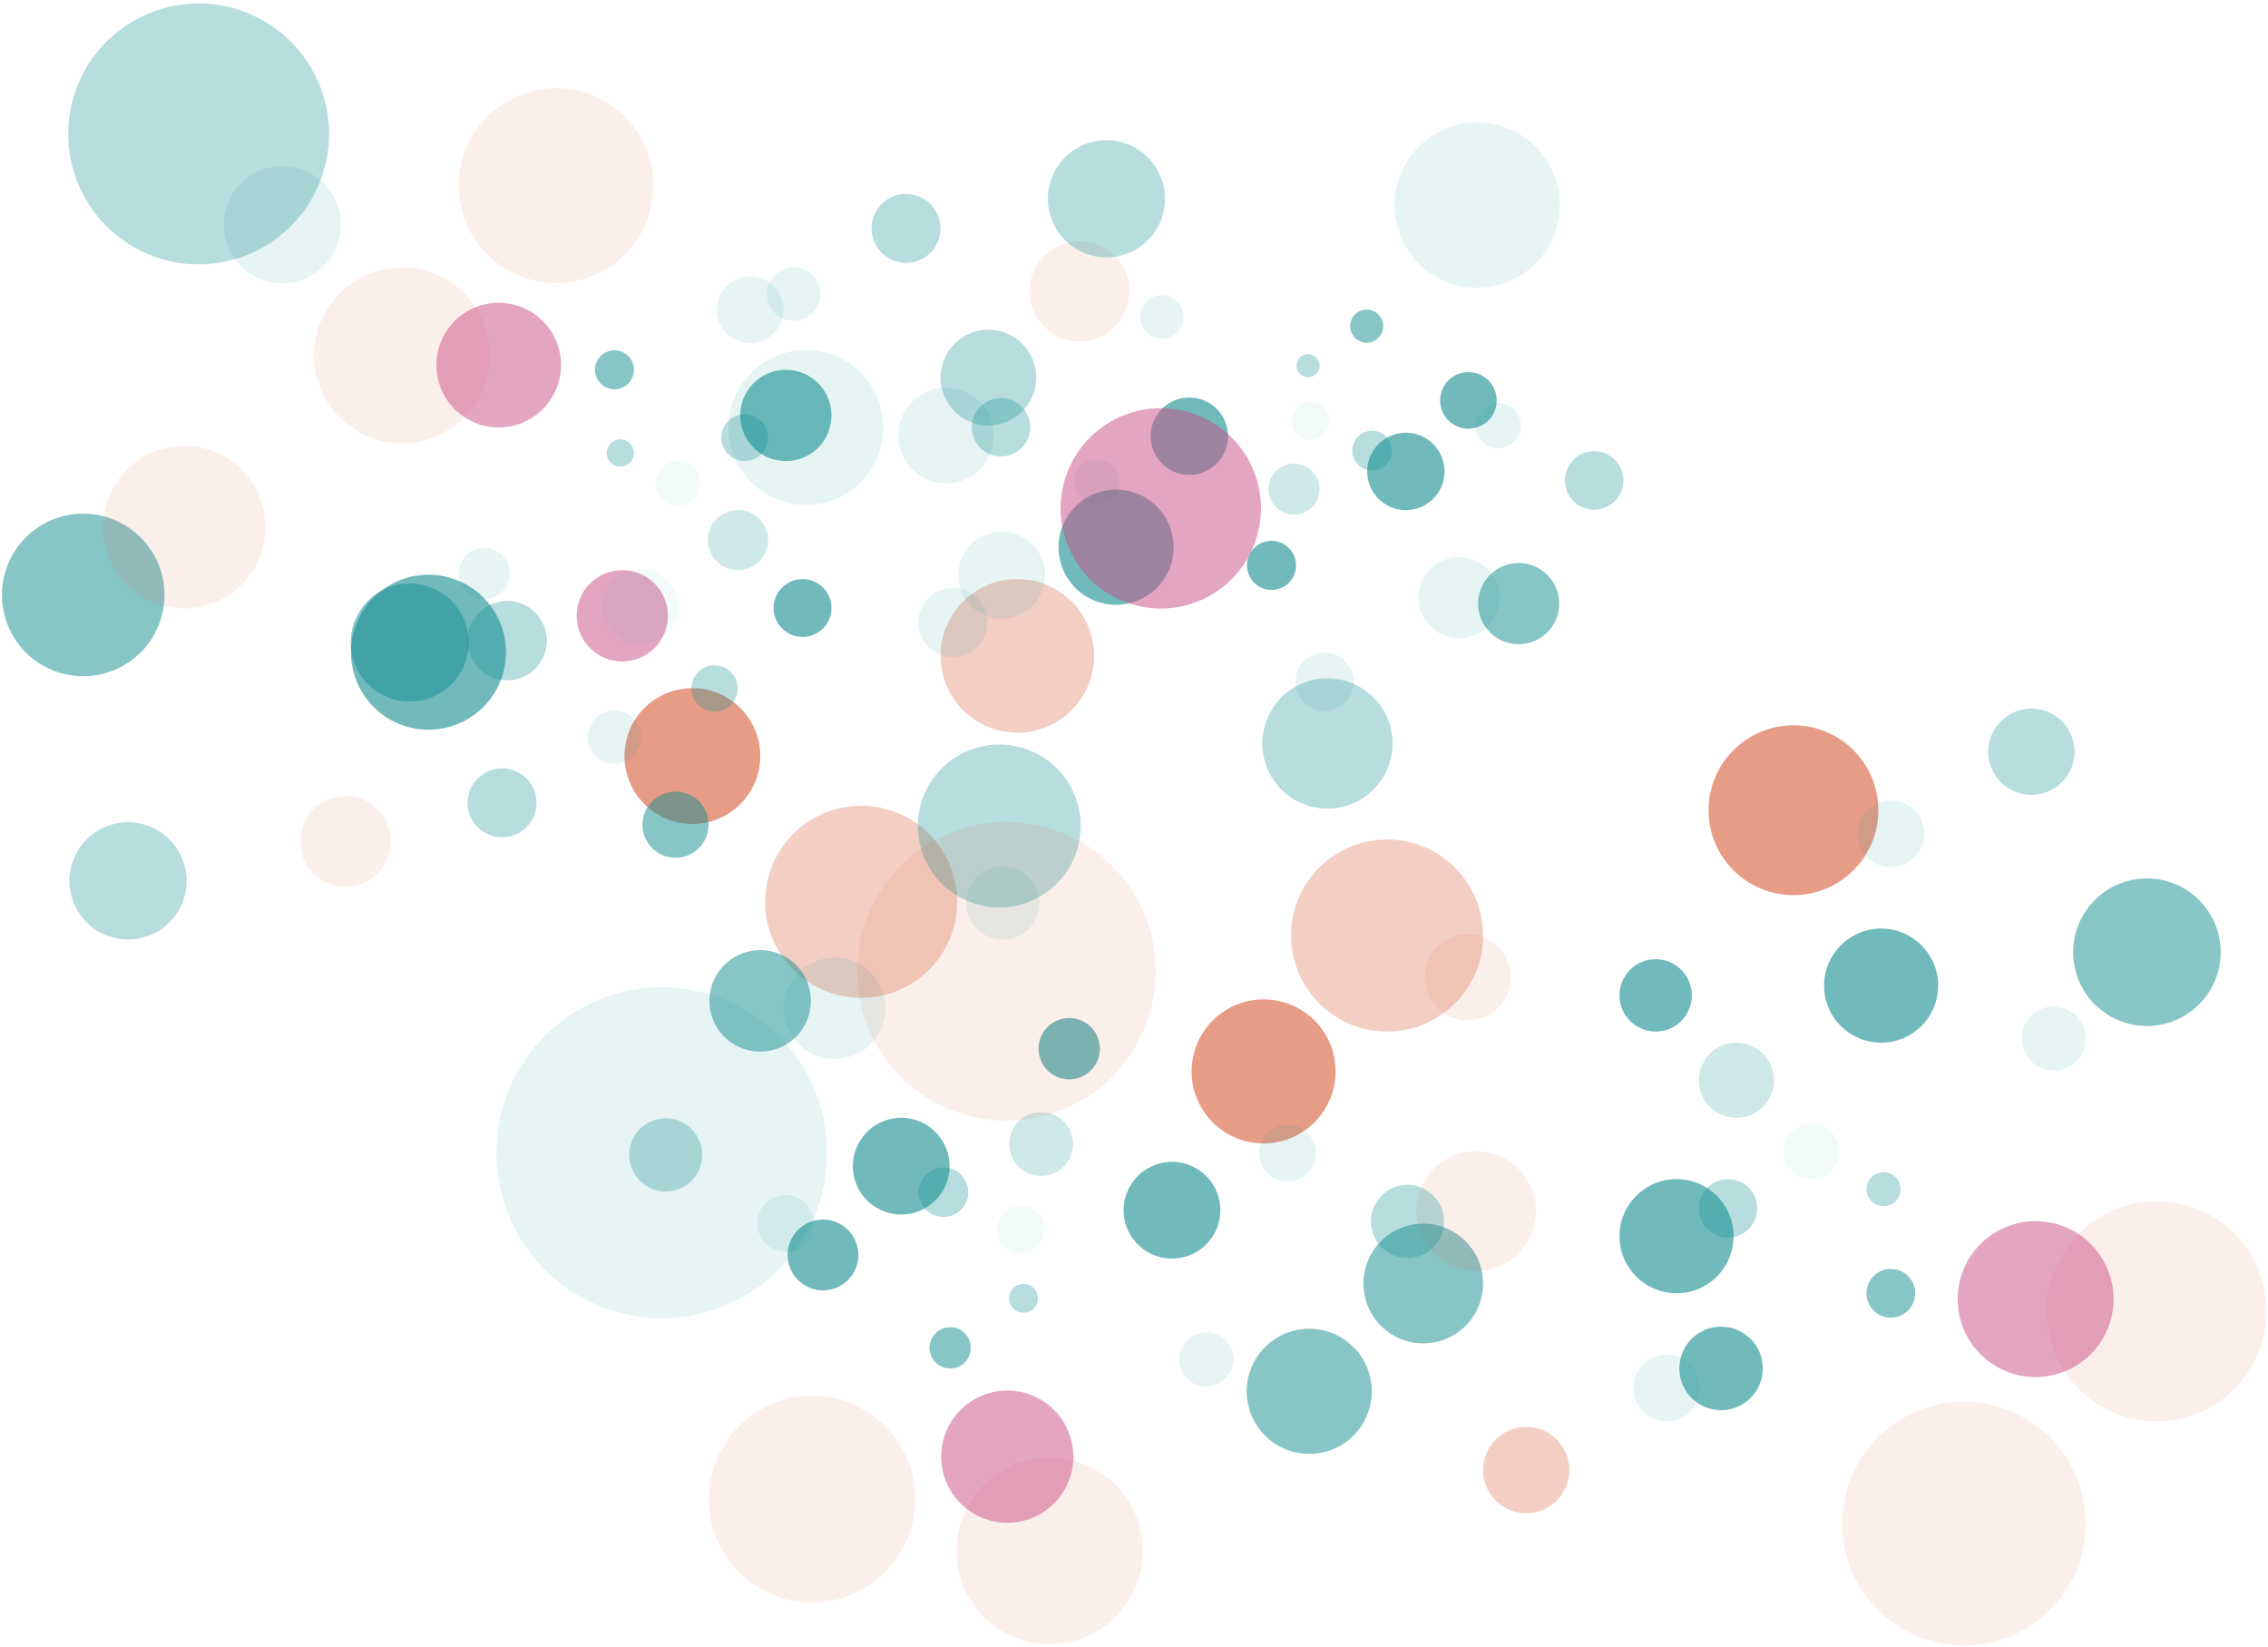 <?xml version="1.0" encoding="UTF-8" standalone="no"?>
<svg width="376px" height="273px" viewBox="0 0 376 273" version="1.1" xmlns="http://www.w3.org/2000/svg" xmlns:xlink="http://www.w3.org/1999/xlink" xmlns:sketch="http://www.bohemiancoding.com/sketch/ns">
    <!-- Generator: Sketch 3.3.3 (12072) - http://www.bohemiancoding.com/sketch -->
    <title>Rectangle 24 Copy + exposition copy 2</title>
    <desc>Created with Sketch.</desc>
    <defs></defs>
    <g id="Page-1" stroke="none" stroke-width="1" fill="none" fill-rule="evenodd" sketch:type="MSPage">
        <g id="Pricing" sketch:type="MSArtboardGroup" transform="translate(-532, -587)">
            <g id="Rectangle-24-Copy-+-exposition-copy-2" sketch:type="MSLayerGroup" transform="translate(483, 574)">
                <rect id="Mask" sketch:type="MSShapeGroup" x="0" y="0" width="474" height="302"></rect>
                <g id="exposition-copy-2" transform="translate(237.291, 149.5) scale(-1, 1) rotate(-180) translate(-237.291, -149.5) translate(49, 13)" sketch:type="MSShapeGroup">
                    <ellipse id="Oval-3" fill-opacity="0.5" fill="#138C8F" cx="235.956" cy="60.268" rx="9.921" ry="9.921"></ellipse>
                    <ellipse id="Oval-3-Copy" fill-opacity="0.1" fill="#D75B36" cx="244.723" cy="72.265" rx="9.921" ry="9.921"></ellipse>
                    <ellipse id="Oval-3-Copy-2" fill-opacity="0.3" fill="#D75B36" cx="229.957" cy="117.946" rx="15.919" ry="15.919"></ellipse>
                    <ellipse id="Oval-3-Copy-46" fill-opacity="0.3" fill="#D75B36" cx="142.773" cy="123.533" rx="15.919" ry="15.919"></ellipse>
                    <circle id="Oval-3-Copy-4" fill-opacity="0.3" fill="#D75B36" cx="253.029" cy="29.352" r="7.152"></circle>
                    <circle id="Oval-3-Copy-5" fill-opacity="0.1" fill="#D75B36" cx="243.339" cy="111.025" r="7.152"></circle>
                    <ellipse id="Oval-3-Copy-3" fill-opacity="0.6" fill="#138C8F" cx="274.486" cy="108.026" rx="5.999" ry="5.999"></ellipse>
                    <ellipse id="Oval-3-Copy-6" fill-opacity="0.6" fill="#138C8F" cx="277.946" cy="68.112" rx="9.459" ry="9.459"></ellipse>
                    <ellipse id="Oval-3-Copy-9" fill-opacity="0.1" fill="#138C8F" cx="276.331" cy="42.964" rx="5.537" ry="5.537"></ellipse>
                    <ellipse id="Oval-3-Copy-7" fill-opacity="0.05" fill="#138C8F" cx="300.326" cy="82.186" rx="4.614" ry="4.614"></ellipse>
                    <ellipse id="Oval-3-Copy-8" fill-opacity="0.6" fill="#D75B36" cx="297.326" cy="138.711" rx="14.074" ry="14.074"></ellipse>
                    <path d="M343.7,115.178 C343.7,121.931 349.175,127.406 355.928,127.406 C362.681,127.406 368.156,121.931 368.156,115.178 C368.156,108.425 362.681,102.95 355.928,102.95 C349.175,102.95 343.7,108.425 343.7,115.178 L343.7,115.178 Z" id="Oval-3-Copy-19" fill-opacity="0.5" fill="#138C8F"></path>
                    <path d="M309.439,58.653 C309.439,60.883 311.247,62.69 313.476,62.69 C315.706,62.69 317.514,60.883 317.514,58.653 C317.514,56.423 315.706,54.615 313.476,54.615 C311.247,54.615 309.439,56.423 309.439,58.653 L309.439,58.653 Z" id="Oval-3-Copy-21" fill-opacity="0.5" fill="#138C8F"></path>
                    <path d="M309.439,75.899 C309.439,77.46 310.704,78.725 312.265,78.725 C313.826,78.725 315.091,77.46 315.091,75.899 C315.091,74.338 313.826,73.072 312.265,73.072 C310.704,73.072 309.439,74.338 309.439,75.899 L309.439,75.899 Z" id="Oval-3-Copy-22" fill-opacity="0.3" fill="#138C8F"></path>
                    <path d="M335.164,100.874 C335.164,103.804 337.539,106.18 340.47,106.18 C343.401,106.18 345.777,103.804 345.777,100.874 C345.777,97.943 343.401,95.567 340.47,95.567 C337.539,95.567 335.164,97.943 335.164,100.874 L335.164,100.874 Z" id="Oval-3-Copy-10" fill-opacity="0.1" fill="#138C8F"></path>
                    <path d="M305.401,20.469 C305.401,31.619 314.44,40.657 325.589,40.657 C336.738,40.657 345.777,31.619 345.777,20.469 C345.777,9.32 336.738,0.282 325.589,0.282 C314.44,0.282 305.401,9.32 305.401,20.469 L305.401,20.469 Z" id="Oval-3-Copy-20" fill-opacity="0.1" fill="#D75B36"></path>
                    <path d="M281.638,72.726 C281.638,75.402 283.807,77.571 286.483,77.571 C289.159,77.571 291.328,75.402 291.328,72.726 C291.328,70.05 289.159,67.881 286.483,67.881 C283.807,67.881 281.638,70.05 281.638,72.726 L281.638,72.726 Z" id="Oval-3-Copy-11" fill-opacity="0.3" fill="#138C8F"></path>
                    <path d="M329.626,148.401 C329.626,152.351 332.829,155.553 336.779,155.553 C340.729,155.553 343.931,152.351 343.931,148.401 C343.931,144.451 340.729,141.249 336.779,141.249 C332.829,141.249 329.626,144.451 329.626,148.401 L329.626,148.401 Z" id="Oval-3-Copy-12" fill-opacity="0.3" fill="#138C8F"></path>
                    <path d="M339.316,55.653 C339.316,65.72 347.477,73.88 357.543,73.88 C367.609,73.88 375.769,65.72 375.769,55.653 C375.769,45.587 367.609,37.427 357.543,37.427 C347.477,37.427 339.316,45.587 339.316,55.653 L339.316,55.653 Z" id="Oval-3-Copy-13" fill-opacity="0.1" fill="#D75B36"></path>
                    <path d="M324.551,57.683 C324.551,64.818 330.335,70.603 337.471,70.603 C344.606,70.603 350.391,64.818 350.391,57.683 C350.391,50.547 344.606,44.763 337.471,44.763 C330.335,44.763 324.551,50.547 324.551,57.683 L324.551,57.683 Z" id="Oval-3-Copy-14" fill-opacity="0.5" fill="#CA4D85"></path>
                    <path d="M302.402,109.641 C302.402,114.865 306.637,119.1 311.861,119.1 C317.086,119.1 321.321,114.865 321.321,109.641 C321.321,104.416 317.086,100.181 311.861,100.181 C306.637,100.181 302.402,104.416 302.402,109.641 L302.402,109.641 Z" id="Oval-3-Copy-15" fill-opacity="0.6" fill="#138C8F"></path>
                    <path d="M307.939,134.789 C307.939,137.847 310.418,140.326 313.476,140.326 C316.534,140.326 319.014,137.847 319.014,134.789 C319.014,131.731 316.534,129.252 313.476,129.252 C310.418,129.252 307.939,131.731 307.939,134.789 L307.939,134.789 Z" id="Oval-3-Copy-16" fill-opacity="0.1" fill="#138C8F"></path>
                    <path d="M281.638,93.952 C281.638,97.392 284.427,100.181 287.867,100.181 C291.307,100.181 294.096,97.392 294.096,93.952 C294.096,90.512 291.307,87.723 287.867,87.723 C284.427,87.723 281.638,90.512 281.638,93.952 L281.638,93.952 Z" id="Oval-3-Copy-17" fill-opacity="0.2" fill="#138C8F"></path>
                    <path d="M278.408,46.194 C278.408,50.017 281.507,53.116 285.329,53.116 C289.152,53.116 292.251,50.017 292.251,46.194 C292.251,42.371 289.152,39.273 285.329,39.273 C281.507,39.273 278.408,42.371 278.408,46.194 L278.408,46.194 Z" id="Oval-3-Copy-18" fill-opacity="0.6" fill="#138C8F"></path>
                    <path d="M133.308,102.91 C130.984,98.886 125.839,97.507 121.815,99.83 C117.79,102.153 116.412,107.299 118.735,111.323 C121.058,115.347 126.204,116.726 130.228,114.403 C134.252,112.079 135.631,106.934 133.308,102.91 L133.308,102.91 L133.308,102.91 Z" id="Oval-3-Copy-45" fill-opacity="0.5" fill="#138C8F"></path>
                    <path d="M145.656,101.678 C143.333,97.654 138.187,96.275 134.163,98.599 C130.139,100.922 128.76,106.067 131.083,110.092 C133.407,114.116 138.552,115.494 142.576,113.171 C146.6,110.848 147.979,105.702 145.656,101.678 L145.656,101.678 L145.656,101.678 Z" id="Oval-3-Copy-23" fill-opacity="0.1" fill="#138C8F"></path>
                    <path d="M177.355,129.355 C173.627,122.897 165.371,120.685 158.913,124.413 C152.456,128.141 150.244,136.398 153.972,142.855 C157.7,149.312 165.957,151.525 172.414,147.797 C178.871,144.069 181.084,135.812 177.355,129.355 L177.355,129.355 L177.355,129.355 Z" id="Oval-3-Copy-24" fill-opacity="0.3" fill="#138C8F"></path>
                    <path d="M115.622,78.551 C113.948,75.65 110.238,74.656 107.337,76.331 C104.436,78.006 103.442,81.716 105.117,84.617 C106.792,87.518 110.501,88.512 113.402,86.837 C116.303,85.162 117.297,81.453 115.622,78.551 L115.622,78.551 L115.622,78.551 Z" id="Oval-3-Copy-25" fill-opacity="0.3" fill="#138C8F"></path>
                    <path d="M171.507,120.307 C169.832,117.406 166.123,116.412 163.222,118.087 C160.321,119.762 159.327,123.472 161.002,126.373 C162.677,129.274 166.386,130.268 169.287,128.593 C172.188,126.918 173.182,123.208 171.507,120.307 L171.507,120.307 L171.507,120.307 Z" id="Oval-3-Copy-26" fill-opacity="0.1" fill="#138C8F"></path>
                    <path d="M181.666,96.645 C180.261,94.212 177.15,93.378 174.717,94.783 C172.284,96.188 171.45,99.299 172.855,101.732 C174.26,104.165 177.371,104.999 179.804,103.594 C182.237,102.19 183.071,99.078 181.666,96.645 L181.666,96.645 L181.666,96.645 Z" id="Oval-3-Copy-27" fill-opacity="0.6" fill="#138C8F"></path>
                    <path d="M156.356,75.708 C154.141,71.871 149.235,70.556 145.398,72.772 C141.561,74.987 140.246,79.893 142.462,83.73 C144.677,87.567 149.583,88.882 153.42,86.666 C157.257,84.451 158.572,79.545 156.356,75.708 L156.356,75.708 L156.356,75.708 Z" id="Oval-3-Copy-28" fill-opacity="0.6" fill="#138C8F"></path>
                    <path d="M134.318,67.892 C133.021,65.646 130.149,64.877 127.903,66.173 C125.657,67.47 124.888,70.342 126.184,72.588 C127.481,74.834 130.353,75.604 132.599,74.307 C134.845,73.01 135.615,70.138 134.318,67.892 L134.318,67.892 L134.318,67.892 Z" id="Oval-3-Copy-29" fill-opacity="0.1" fill="#138C8F"></path>
                    <path d="M172.627,67.292 C171.546,65.42 169.153,64.779 167.282,65.86 C165.41,66.94 164.769,69.334 165.849,71.205 C166.93,73.077 169.323,73.718 171.195,72.638 C173.066,71.557 173.708,69.164 172.627,67.292 L172.627,67.292 L172.627,67.292 Z" id="Oval-3-Copy-30" fill-opacity="0.05" fill="#138C8F"></path>
                    <path d="M219.824,89.457 C216.528,83.748 209.229,81.792 203.52,85.088 C197.811,88.384 195.856,95.683 199.151,101.392 C202.447,107.1 209.747,109.056 215.455,105.761 C221.164,102.465 223.12,95.165 219.824,89.457 L219.824,89.457 L219.824,89.457 Z" id="Oval-3-Copy-31" fill-opacity="0.6" fill="#D75B36"></path>
                    <path d="M226.035,37.212 C223.171,32.252 216.829,30.553 211.869,33.416 C206.909,36.28 205.21,42.622 208.074,47.582 C210.937,52.542 217.279,54.241 222.239,51.378 C227.199,48.514 228.899,42.172 226.035,37.212 L226.035,37.212 L226.035,37.212 Z" id="Oval-3-Copy-32" fill-opacity="0.5" fill="#138C8F"></path>
                    <path d="M160.494,47.896 C159.549,46.258 157.455,45.697 155.817,46.643 C154.179,47.588 153.618,49.682 154.564,51.32 C155.509,52.958 157.603,53.519 159.241,52.573 C160.879,51.628 161.44,49.534 160.494,47.896 L160.494,47.896 L160.494,47.896 Z" id="Oval-3-Copy-33" fill-opacity="0.5" fill="#138C8F"></path>
                    <path d="M171.759,56.613 C171.097,55.467 169.631,55.074 168.485,55.736 C167.339,56.398 166.946,57.864 167.608,59.01 C168.27,60.157 169.736,60.55 170.882,59.888 C172.028,59.226 172.421,57.76 171.759,56.613 L171.759,56.613 L171.759,56.613 Z" id="Oval-3-Copy-34" fill-opacity="0.3" fill="#138C8F"></path>
                    <path d="M203.888,45.435 C202.646,43.283 199.893,42.545 197.741,43.788 C195.589,45.031 194.851,47.783 196.094,49.936 C197.336,52.088 200.089,52.825 202.241,51.583 C204.394,50.34 205.131,47.588 203.888,45.435 L203.888,45.435 L203.888,45.435 Z" id="Oval-3-Copy-35" fill-opacity="0.1" fill="#138C8F"></path>
                    <path d="M149.444,15.957 C144.717,7.768 134.246,4.963 126.057,9.69 C117.869,14.418 115.063,24.889 119.791,33.077 C124.519,41.266 134.989,44.071 143.178,39.344 C151.366,34.616 154.172,24.145 149.444,15.957 L149.444,15.957 L149.444,15.957 Z" id="Oval-3-Copy-36" fill-opacity="0.1" fill="#D75B36"></path>
                    <path d="M159.977,73.351 C158.843,71.386 156.33,70.712 154.364,71.847 C152.399,72.982 151.726,75.495 152.86,77.46 C153.995,79.425 156.508,80.098 158.473,78.964 C160.439,77.829 161.112,75.316 159.977,73.351 L159.977,73.351 L159.977,73.351 Z" id="Oval-3-Copy-37" fill-opacity="0.3" fill="#138C8F"></path>
                    <path d="M238.59,67.521 C236.915,64.62 233.206,63.626 230.305,65.301 C227.404,66.976 226.41,70.685 228.085,73.586 C229.76,76.487 233.469,77.481 236.37,75.806 C239.271,74.131 240.265,70.422 238.59,67.521 L238.59,67.521 L238.59,67.521 Z" id="Oval-3-Copy-38" fill-opacity="0.3" fill="#138C8F"></path>
                    <path d="M187.401,8.238 C183.132,0.845 173.679,-1.688 166.286,2.58 C158.893,6.848 156.36,16.302 160.628,23.695 C164.897,31.088 174.35,33.621 181.743,29.353 C189.136,25.084 191.669,15.631 187.401,8.238 L187.401,8.238 L187.401,8.238 Z" id="Oval-3-Copy-39" fill-opacity="0.1" fill="#D75B36"></path>
                    <path d="M176.482,26.093 C173.456,20.852 166.755,19.057 161.514,22.082 C156.273,25.108 154.478,31.809 157.504,37.05 C160.529,42.291 167.23,44.086 172.471,41.06 C177.712,38.035 179.507,31.334 176.482,26.093 L176.482,26.093 L176.482,26.093 Z" id="Oval-3-Copy-40" fill-opacity="0.5" fill="#CA4D85"></path>
                    <path d="M201.245,68.408 C199.03,64.571 194.124,63.256 190.287,65.471 C186.45,67.686 185.136,72.593 187.351,76.43 C189.566,80.267 194.472,81.581 198.309,79.366 C202.146,77.151 203.461,72.244 201.245,68.408 L201.245,68.408 L201.245,68.408 Z" id="Oval-3-Copy-41" fill-opacity="0.6" fill="#138C8F"></path>
                    <path d="M217.523,79.55 C216.226,77.304 213.354,76.534 211.108,77.831 C208.862,79.128 208.092,81.999 209.389,84.245 C210.686,86.491 213.558,87.261 215.804,85.964 C218.05,84.668 218.819,81.796 217.523,79.55 L217.523,79.55 L217.523,79.55 Z" id="Oval-3-Copy-42" fill-opacity="0.1" fill="#138C8F"></path>
                    <path d="M177.173,80.749 C175.714,78.222 172.483,77.357 169.956,78.815 C167.43,80.274 166.564,83.505 168.023,86.032 C169.481,88.559 172.712,89.424 175.239,87.966 C177.766,86.507 178.632,83.276 177.173,80.749 L177.173,80.749 L177.173,80.749 Z" id="Oval-3-Copy-43" fill-opacity="0.2" fill="#138C8F"></path>
                    <path d="M141.523,62.065 C139.902,59.258 136.312,58.296 133.505,59.917 C130.697,61.538 129.736,65.128 131.356,67.935 C132.977,70.743 136.567,71.705 139.375,70.084 C142.182,68.463 143.144,64.873 141.523,62.065 L141.523,62.065 L141.523,62.065 Z" id="Oval-3-Copy-44" fill-opacity="0.6" fill="#138C8F"></path>
                    <path d="M163.861,202.485 C159.479,202.485 155.928,206.037 155.928,210.419 C155.928,214.8 159.479,218.352 163.861,218.352 C168.242,218.352 171.794,214.8 171.794,210.419 C171.794,206.037 168.242,202.485 163.861,202.485 L163.861,202.485 Z" id="Oval-3" fill-opacity="0.3" fill="#138C8F"></path>
                    <path d="M156.85,192.892 C152.469,192.892 148.917,196.443 148.917,200.825 C148.917,205.206 152.469,208.758 156.85,208.758 C161.231,208.758 164.783,205.206 164.783,200.825 C164.783,196.443 161.231,192.892 156.85,192.892 L156.85,192.892 Z" id="Oval-3-Copy" fill-opacity="0.1" fill="#138C8F"></path>
                    <path d="M168.658,151.565 C161.627,151.565 155.928,157.264 155.928,164.295 C155.928,171.326 161.627,177.025 168.658,177.025 C175.688,177.025 181.388,171.326 181.388,164.295 C181.388,157.264 175.688,151.565 168.658,151.565 L168.658,151.565 Z" id="Oval-3-Copy-2" fill-opacity="0.3" fill="#D75B36"></path>
                    <path d="M150.208,229.422 C147.05,229.422 144.489,231.982 144.489,235.141 C144.489,238.3 147.05,240.86 150.208,240.86 C153.367,240.86 155.928,238.3 155.928,235.141 C155.928,231.982 153.367,229.422 150.208,229.422 L150.208,229.422 Z" id="Oval-3-Copy-4" fill-opacity="0.3" fill="#138C8F"></path>
                    <path d="M157.957,164.11 C154.798,164.11 152.238,166.671 152.238,169.83 C152.238,172.989 154.798,175.549 157.957,175.549 C161.116,175.549 163.676,172.989 163.676,169.83 C163.676,166.671 161.116,164.11 157.957,164.11 L157.957,164.11 Z" id="Oval-3-Copy-5" fill-opacity="0.1" fill="#138C8F"></path>
                    <path d="M133.05,167.431 C130.401,167.431 128.253,169.579 128.253,172.228 C128.253,174.877 130.401,177.025 133.05,177.025 C135.7,177.025 137.847,174.877 137.847,172.228 C137.847,169.579 135.7,167.431 133.05,167.431 L133.05,167.431 Z" id="Oval-3-Copy-3" fill-opacity="0.6" fill="#138C8F"></path>
                    <path d="M130.283,196.582 C126.105,196.582 122.719,199.968 122.719,204.146 C122.719,208.323 126.105,211.71 130.283,211.71 C134.461,211.71 137.847,208.323 137.847,204.146 C137.847,199.968 134.461,196.582 130.283,196.582 L130.283,196.582 Z" id="Oval-3-Copy-6" fill-opacity="0.6" fill="#138C8F"></path>
                    <path d="M131.574,219.828 C129.129,219.828 127.146,221.81 127.146,224.256 C127.146,226.701 129.129,228.684 131.574,228.684 C134.02,228.684 136.002,226.701 136.002,224.256 C136.002,221.81 134.02,219.828 131.574,219.828 L131.574,219.828 Z" id="Oval-3-Copy-9" fill-opacity="0.1" fill="#138C8F"></path>
                    <path d="M112.387,189.202 C110.349,189.202 108.697,190.854 108.697,192.892 C108.697,194.929 110.349,196.582 112.387,196.582 C114.425,196.582 116.077,194.929 116.077,192.892 C116.077,190.854 114.425,189.202 112.387,189.202 L112.387,189.202 Z" id="Oval-3-Copy-7" fill-opacity="0.05" fill="#138C8F"></path>
                    <path d="M114.785,136.436 C108.57,136.436 103.531,141.475 103.531,147.69 C103.531,153.906 108.57,158.945 114.785,158.945 C121.001,158.945 126.039,153.906 126.039,147.69 C126.039,141.475 121.001,136.436 114.785,136.436 L114.785,136.436 Z" id="Oval-3-Copy-8" fill-opacity="0.6" fill="#D75B36"></path>
                    <path d="M77.702,166.509 C77.702,161.109 73.324,156.731 67.924,156.731 C62.523,156.731 58.146,161.109 58.146,166.509 C58.146,171.909 62.523,176.287 67.924,176.287 C73.324,176.287 77.702,171.909 77.702,166.509 L77.702,166.509 L77.702,166.509 Z" id="Oval-3-Copy-19" fill-opacity="0.5" fill="#138C8F"></path>
                    <path d="M105.099,211.71 C105.099,209.927 103.654,208.481 101.871,208.481 C100.088,208.481 98.642,209.927 98.642,211.71 C98.642,213.493 100.088,214.939 101.871,214.939 C103.654,214.939 105.099,213.493 105.099,211.71 L105.099,211.71 L105.099,211.71 Z" id="Oval-3-Copy-21" fill-opacity="0.5" fill="#138C8F"></path>
                    <path d="M105.099,197.919 C105.099,196.671 104.088,195.659 102.839,195.659 C101.591,195.659 100.579,196.671 100.579,197.919 C100.579,199.167 101.591,200.179 102.839,200.179 C104.088,200.179 105.099,199.167 105.099,197.919 L105.099,197.919 L105.099,197.919 Z" id="Oval-3-Copy-22" fill-opacity="0.3" fill="#138C8F"></path>
                    <path d="M84.528,177.948 C84.528,175.604 82.628,173.704 80.285,173.704 C77.941,173.704 76.041,175.604 76.041,177.948 C76.041,180.291 77.941,182.191 80.285,182.191 C82.628,182.191 84.528,180.291 84.528,177.948 L84.528,177.948 L84.528,177.948 Z" id="Oval-3-Copy-10" fill-opacity="0.1" fill="#138C8F"></path>
                    <path d="M108.328,242.244 C108.328,233.328 101.1,226.101 92.185,226.101 C83.269,226.101 76.041,233.328 76.041,242.244 C76.041,251.16 83.269,258.387 92.185,258.387 C101.1,258.387 108.328,251.16 108.328,242.244 L108.328,242.244 L108.328,242.244 Z" id="Oval-3-Copy-20" fill-opacity="0.1" fill="#D75B36"></path>
                    <path d="M127.331,200.456 C127.331,198.316 125.596,196.582 123.457,196.582 C121.317,196.582 119.582,198.316 119.582,200.456 C119.582,202.596 121.317,204.33 123.457,204.33 C125.596,204.33 127.331,202.596 127.331,200.456 L127.331,200.456 L127.331,200.456 Z" id="Oval-3-Copy-11" fill-opacity="0.3" fill="#138C8F"></path>
                    <path d="M88.956,139.942 C88.956,136.783 86.395,134.222 83.237,134.222 C80.078,134.222 77.517,136.783 77.517,139.942 C77.517,143.1 80.078,145.661 83.237,145.661 C86.395,145.661 88.956,143.1 88.956,139.942 L88.956,139.942 L88.956,139.942 Z" id="Oval-3-Copy-12" fill-opacity="0.3" fill="#138C8F"></path>
                    <path d="M81.207,214.108 C81.207,206.059 74.682,199.533 66.632,199.533 C58.583,199.533 52.057,206.059 52.057,214.108 C52.057,222.158 58.583,228.684 66.632,228.684 C74.682,228.684 81.207,222.158 81.207,214.108 L81.207,214.108 L81.207,214.108 Z" id="Oval-3-Copy-13" fill-opacity="0.1" fill="#D75B36"></path>
                    <path d="M93.015,212.486 C93.015,206.779 88.389,202.154 82.683,202.154 C76.977,202.154 72.352,206.779 72.352,212.486 C72.352,218.192 76.977,222.817 82.683,222.817 C88.389,222.817 93.015,218.192 93.015,212.486 L93.015,212.486 L93.015,212.486 Z" id="Oval-3-Copy-14" fill-opacity="0.5" fill="#CA4D85"></path>
                    <path d="M110.726,170.937 C110.726,166.759 107.34,163.373 103.162,163.373 C98.985,163.373 95.598,166.759 95.598,170.937 C95.598,175.114 98.985,178.501 103.162,178.501 C107.34,178.501 110.726,175.114 110.726,170.937 L110.726,170.937 L110.726,170.937 Z" id="Oval-3-Copy-15" fill-opacity="0.5" fill="#CA4D85"></path>
                    <path d="M106.299,150.827 C106.299,148.381 104.316,146.399 101.871,146.399 C99.425,146.399 97.443,148.381 97.443,150.827 C97.443,153.272 99.425,155.255 101.871,155.255 C104.316,155.255 106.299,153.272 106.299,150.827 L106.299,150.827 L106.299,150.827 Z" id="Oval-3-Copy-16" fill-opacity="0.1" fill="#138C8F"></path>
                    <path d="M127.331,183.482 C127.331,180.731 125.101,178.501 122.35,178.501 C119.598,178.501 117.368,180.731 117.368,183.482 C117.368,186.234 119.598,188.464 122.35,188.464 C125.101,188.464 127.331,186.234 127.331,183.482 L127.331,183.482 L127.331,183.482 Z" id="Oval-3-Copy-17" fill-opacity="0.2" fill="#138C8F"></path>
                    <path d="M129.914,221.673 C129.914,218.616 127.436,216.138 124.379,216.138 C121.322,216.138 118.844,218.616 118.844,221.673 C118.844,224.73 121.322,227.208 124.379,227.208 C127.436,227.208 129.914,224.73 129.914,221.673 L129.914,221.673 L129.914,221.673 Z" id="Oval-3-Copy-18" fill-opacity="0.1" fill="#138C8F"></path>
                    <path d="M245.945,176.319 C247.803,179.537 251.918,180.64 255.136,178.782 C258.354,176.924 259.456,172.809 257.598,169.592 C255.74,166.374 251.626,165.271 248.408,167.129 C245.19,168.987 244.087,173.102 245.945,176.319 L245.945,176.319 L245.945,176.319 Z" id="Oval-3-Copy-45" fill-opacity="0.5" fill="#138C8F"></path>
                    <path d="M236.071,177.304 C237.929,180.522 242.043,181.625 245.261,179.767 C248.479,177.909 249.582,173.794 247.724,170.576 C245.866,167.358 241.751,166.256 238.533,168.114 C235.315,169.972 234.213,174.086 236.071,177.304 L236.071,177.304 L236.071,177.304 Z" id="Oval-3-Copy-23" fill-opacity="0.1" fill="#138C8F"></path>
                    <path d="M210.722,155.172 C213.703,160.336 220.306,162.105 225.469,159.124 C230.633,156.143 232.402,149.54 229.421,144.376 C226.44,139.213 219.837,137.444 214.673,140.425 C209.51,143.406 207.74,150.009 210.722,155.172 L210.722,155.172 L210.722,155.172 Z" id="Oval-3-Copy-24" fill-opacity="0.3" fill="#138C8F"></path>
                    <path d="M260.087,195.798 C261.427,198.118 264.393,198.912 266.713,197.573 C269.033,196.234 269.828,193.267 268.488,190.947 C267.149,188.628 264.182,187.833 261.863,189.172 C259.543,190.511 258.748,193.478 260.087,195.798 L260.087,195.798 L260.087,195.798 Z" id="Oval-3-Copy-25" fill-opacity="0.3" fill="#138C8F"></path>
                    <path d="M215.398,162.407 C216.738,164.727 219.704,165.522 222.024,164.183 C224.344,162.843 225.139,159.877 223.799,157.557 C222.46,155.237 219.493,154.442 217.174,155.781 C214.854,157.121 214.059,160.087 215.398,162.407 L215.398,162.407 L215.398,162.407 Z" id="Oval-3-Copy-26" fill-opacity="0.1" fill="#138C8F"></path>
                    <path d="M207.274,181.329 C208.398,183.275 210.886,183.941 212.832,182.818 C214.777,181.695 215.444,179.207 214.321,177.261 C213.197,175.315 210.709,174.648 208.763,175.772 C206.818,176.895 206.151,179.383 207.274,181.329 L207.274,181.329 L207.274,181.329 Z" id="Oval-3-Copy-27" fill-opacity="0.6" fill="#138C8F"></path>
                    <path d="M227.514,198.072 C229.285,201.14 233.209,202.191 236.277,200.42 C239.345,198.648 240.396,194.725 238.625,191.657 C236.853,188.588 232.93,187.537 229.862,189.308 C226.794,191.08 225.742,195.003 227.514,198.072 L227.514,198.072 L227.514,198.072 Z" id="Oval-3-Copy-28" fill-opacity="0.6" fill="#138C8F"></path>
                    <path d="M245.137,204.322 C246.174,206.118 248.471,206.733 250.267,205.696 C252.063,204.659 252.678,202.362 251.641,200.566 C250.604,198.77 248.308,198.155 246.512,199.192 C244.716,200.229 244.1,202.526 245.137,204.322 L245.137,204.322 L245.137,204.322 Z" id="Oval-3-Copy-29" fill-opacity="0.1" fill="#138C8F"></path>
                    <path d="M214.503,204.802 C215.367,206.298 217.281,206.811 218.777,205.947 C220.274,205.083 220.787,203.169 219.923,201.672 C219.059,200.176 217.145,199.663 215.648,200.527 C214.151,201.391 213.639,203.305 214.503,204.802 L214.503,204.802 L214.503,204.802 Z" id="Oval-3-Copy-30" fill-opacity="0.05" fill="#138C8F"></path>
                    <path d="M176.761,187.077 C179.397,191.642 185.234,193.206 189.799,190.571 C194.364,187.935 195.928,182.098 193.292,177.533 C190.657,172.968 184.819,171.404 180.255,174.04 C175.69,176.675 174.126,182.512 176.761,187.077 L176.761,187.077 L176.761,187.077 Z" id="Oval-3-Copy-31" fill-opacity="0.6" fill="#138C8F"></path>
                    <path d="M171.794,228.855 C174.084,232.822 179.156,234.181 183.122,231.891 C187.088,229.601 188.447,224.529 186.158,220.563 C183.868,216.597 178.796,215.238 174.83,217.528 C170.863,219.817 169.504,224.889 171.794,228.855 L171.794,228.855 L171.794,228.855 Z" id="Oval-3-Copy-32" fill-opacity="0.1" fill="#D75B36"></path>
                    <path d="M224.205,220.312 C224.961,221.621 226.636,222.07 227.945,221.314 C229.255,220.558 229.704,218.883 228.947,217.574 C228.191,216.264 226.517,215.815 225.207,216.571 C223.898,217.328 223.449,219.002 224.205,220.312 L224.205,220.312 L224.205,220.312 Z" id="Oval-3-Copy-33" fill-opacity="0.5" fill="#138C8F"></path>
                    <path d="M215.197,213.341 C215.726,214.257 216.898,214.572 217.815,214.042 C218.732,213.513 219.046,212.341 218.516,211.424 C217.987,210.507 216.815,210.193 215.898,210.723 C214.982,211.252 214.667,212.424 215.197,213.341 L215.197,213.341 L215.197,213.341 Z" id="Oval-3-Copy-34" fill-opacity="0.3" fill="#138C8F"></path>
                    <path d="M189.504,222.279 C190.498,224.001 192.699,224.59 194.42,223.597 C196.141,222.603 196.731,220.402 195.737,218.681 C194.744,216.96 192.543,216.37 190.821,217.364 C189.1,218.357 188.511,220.558 189.504,222.279 L189.504,222.279 L189.504,222.279 Z" id="Oval-3-Copy-35" fill-opacity="0.1" fill="#138C8F"></path>
                    <path d="M233.041,245.852 C236.822,252.4 245.195,254.644 251.743,250.863 C258.291,247.083 260.534,238.71 256.754,232.162 C252.973,225.614 244.6,223.37 238.052,227.151 C231.504,230.931 229.261,239.304 233.041,245.852 L233.041,245.852 L233.041,245.852 Z" id="Oval-3-Copy-36" fill-opacity="0.1" fill="#138C8F"></path>
                    <path d="M224.618,199.956 C225.526,201.528 227.535,202.066 229.107,201.159 C230.678,200.252 231.217,198.242 230.309,196.671 C229.402,195.099 227.393,194.561 225.821,195.468 C224.249,196.375 223.711,198.385 224.618,199.956 L224.618,199.956 L224.618,199.956 Z" id="Oval-3-Copy-37" fill-opacity="0.3" fill="#138C8F"></path>
                    <path d="M161.754,204.619 C163.094,206.938 166.06,207.733 168.38,206.394 C170.7,205.055 171.495,202.088 170.155,199.768 C168.816,197.448 165.85,196.654 163.53,197.993 C161.21,199.332 160.415,202.299 161.754,204.619 L161.754,204.619 L161.754,204.619 Z" id="Oval-3-Copy-38" fill-opacity="0.3" fill="#138C8F"></path>
                    <path d="M191.618,203.909 C193.389,206.978 197.312,208.029 200.381,206.257 C203.449,204.486 204.5,200.563 202.729,197.494 C200.957,194.426 197.034,193.375 193.966,195.146 C190.898,196.918 189.846,200.841 191.618,203.909 L191.618,203.909 L191.618,203.909 Z" id="Oval-3-Copy-41" fill-opacity="0.6" fill="#138C8F"></path>
                    <path d="M178.601,195 C179.638,196.796 181.935,197.411 183.731,196.374 C185.527,195.337 186.142,193.04 185.105,191.244 C184.069,189.448 181.772,188.833 179.976,189.87 C178.18,190.907 177.564,193.203 178.601,195 L178.601,195 L178.601,195 Z" id="Oval-3-Copy-42" fill-opacity="0.1" fill="#138C8F"></path>
                    <path d="M210.868,194.04 C212.034,196.061 214.618,196.753 216.639,195.587 C218.659,194.42 219.351,191.836 218.185,189.816 C217.018,187.795 214.435,187.103 212.414,188.27 C210.393,189.436 209.701,192.02 210.868,194.04 L210.868,194.04 L210.868,194.04 Z" id="Oval-3-Copy-43" fill-opacity="0.2" fill="#138C8F"></path>
                    <path d="M239.375,208.981 C240.671,211.226 243.542,211.995 245.787,210.699 C248.032,209.403 248.802,206.532 247.505,204.287 C246.209,202.042 243.338,201.273 241.093,202.569 C238.848,203.865 238.079,206.736 239.375,208.981 L239.375,208.981 L239.375,208.981 Z" id="Oval-3-Copy-44" fill-opacity="0.6" fill="#138C8F"></path>
                    <path d="M18.404,187.053 C25.396,184.508 29.001,176.778 26.456,169.786 C23.912,162.794 16.181,159.189 9.189,161.734 C2.197,164.279 -1.408,172.01 1.137,179.001 C3.682,185.993 11.413,189.598 18.404,187.053 L18.404,187.053 Z" id="Oval-3" fill-opacity="0.5" fill="#138C8F"></path>
                    <path d="M35.169,198.294 C42.16,195.749 45.765,188.018 43.221,181.026 C40.676,174.034 32.945,170.43 25.953,172.974 C18.962,175.519 15.357,183.25 17.901,190.242 C20.446,197.233 28.177,200.838 35.169,198.294 L35.169,198.294 Z" id="Oval-3-Copy" fill-opacity="0.1" fill="#D75B36"></path>
                    <path d="M40.33,271.117 C51.55,267.034 57.334,254.629 53.251,243.409 C49.167,232.19 36.762,226.405 25.543,230.489 C14.323,234.572 8.539,246.978 12.622,258.197 C16.706,269.416 29.111,275.201 40.33,271.117 L40.33,271.117 Z" id="Oval-3-Copy-2" fill-opacity="0.3" fill="#138C8F"></path>
                    <path d="M24.548,136.127 C29.588,134.292 32.187,128.719 30.353,123.678 C28.518,118.638 22.945,116.039 17.904,117.873 C12.864,119.708 10.265,125.281 12.099,130.322 C13.934,135.362 19.507,137.961 24.548,136.127 L24.548,136.127 Z" id="Oval-3-Copy-4" fill-opacity="0.3" fill="#138C8F"></path>
                    <path d="M50.123,244.878 C55.164,243.044 57.763,237.47 55.928,232.43 C54.093,227.389 48.52,224.79 43.479,226.625 C38.439,228.459 35.84,234.033 37.675,239.073 C39.509,244.114 45.083,246.713 50.123,244.878 L50.123,244.878 Z" id="Oval-3-Copy-5" fill-opacity="0.1" fill="#138C8F"></path>
                    <path d="M75.432,176.969 C82.098,174.543 85.536,167.171 83.109,160.505 C80.683,153.838 73.311,150.401 66.645,152.828 C59.978,155.254 56.541,162.625 58.967,169.292 C61.394,175.958 68.765,179.396 75.432,176.969 L75.432,176.969 Z" id="Oval-3-Copy-6" fill-opacity="0.6" fill="#138C8F"></path>
                    <path d="M59.865,140.615 C63.768,139.195 65.78,134.88 64.359,130.977 C62.939,127.075 58.624,125.063 54.722,126.483 C50.82,127.904 48.807,132.219 50.228,136.121 C51.648,140.023 55.963,142.035 59.865,140.615 L59.865,140.615 Z" id="Oval-3-Copy-9" fill-opacity="0.1" fill="#D75B36"></path>
                    <path d="M108.285,178.353 C111.537,177.17 113.214,173.574 112.031,170.322 C110.847,167.07 107.251,165.393 103.999,166.577 C100.747,167.761 99.07,171.356 100.254,174.608 C101.438,177.86 105.033,179.537 108.285,178.353 L108.285,178.353 Z" id="Oval-3-Copy-7" fill-opacity="0.05" fill="#138C8F"></path>
                    <path d="M176.838,194.425 C179.975,203.043 189.504,207.486 198.122,204.349 C206.739,201.213 211.183,191.684 208.046,183.066 C204.909,174.449 195.381,170.005 186.763,173.142 C178.145,176.278 173.702,185.807 176.838,194.425 L176.838,194.425 L176.838,194.425 Z" id="Oval-3-Copy-19" fill-opacity="0.5" fill="#CA4D85"></path>
                    <path d="M106.843,138.193 C107.879,141.038 111.025,142.505 113.871,141.47 C116.716,140.434 118.183,137.288 117.148,134.442 C116.112,131.597 112.966,130.13 110.12,131.165 C107.275,132.201 105.807,135.347 106.843,138.193 L106.843,138.193 L106.843,138.193 Z" id="Oval-3-Copy-21" fill-opacity="0.5" fill="#138C8F"></path>
                    <path d="M114.855,160.206 C115.58,162.198 117.782,163.225 119.774,162.5 C121.766,161.775 122.793,159.573 122.068,157.581 C121.343,155.589 119.141,154.562 117.149,155.287 C115.157,156.012 114.13,158.214 114.855,160.206 L114.855,160.206 L114.855,160.206 Z" id="Oval-3-Copy-22" fill-opacity="0.3" fill="#138C8F"></path>
                    <path d="M159.294,180.133 C160.656,183.873 164.791,185.801 168.53,184.44 C172.27,183.079 174.198,178.944 172.837,175.204 C171.476,171.464 167.341,169.536 163.601,170.897 C159.861,172.258 157.933,176.394 159.294,180.133 L159.294,180.133 L159.294,180.133 Z" id="Oval-3-Copy-10" fill-opacity="0.1" fill="#138C8F"></path>
                    <path d="M83.956,91.328 C89.134,105.556 104.866,112.891 119.093,107.713 C133.32,102.535 140.656,86.803 135.478,72.576 C130.299,58.348 114.568,51.013 100.341,56.191 C86.113,61.369 78.778,77.101 83.956,91.328 L83.956,91.328 L83.956,91.328 Z" id="Oval-3-Copy-20" fill-opacity="0.1" fill="#138C8F"></path>
                    <path d="M77.896,169.073 C79.138,172.487 82.914,174.248 86.329,173.005 C89.743,171.762 91.504,167.987 90.261,164.572 C89.018,161.157 85.243,159.397 81.828,160.64 C78.413,161.882 76.653,165.658 77.896,169.073 L77.896,169.073 L77.896,169.073 Z" id="Oval-3-Copy-11" fill-opacity="0.3" fill="#138C8F"></path>
                    <path d="M174.308,243.371 C176.142,248.411 181.716,251.01 186.756,249.176 C191.797,247.341 194.396,241.767 192.561,236.727 C190.726,231.686 185.153,229.087 180.112,230.922 C175.072,232.757 172.473,238.33 174.308,243.371 L174.308,243.371 L174.308,243.371 Z" id="Oval-3-Copy-12" fill-opacity="0.3" fill="#138C8F"></path>
                    <path d="M143.591,120.482 C148.267,133.327 162.47,139.95 175.315,135.275 C188.16,130.6 194.783,116.397 190.108,103.551 C185.433,90.706 171.23,84.083 158.384,88.758 C145.539,93.434 138.916,107.637 143.591,120.482 L143.591,120.482 L143.591,120.482 Z" id="Oval-3-Copy-13" fill-opacity="0.1" fill="#D75B36"></path>
                    <path d="M138.015,214.221 C144.682,211.795 148.119,204.424 145.693,197.757 C143.266,191.09 135.895,187.653 129.229,190.08 C122.562,192.506 119.125,199.877 121.551,206.544 C123.978,213.21 131.349,216.648 138.015,214.221 L138.015,214.221 Z" id="Oval-3-Copy-15" fill-opacity="0.1" fill="#138C8F"></path>
                </g>
            </g>
        </g>
    </g>
</svg>